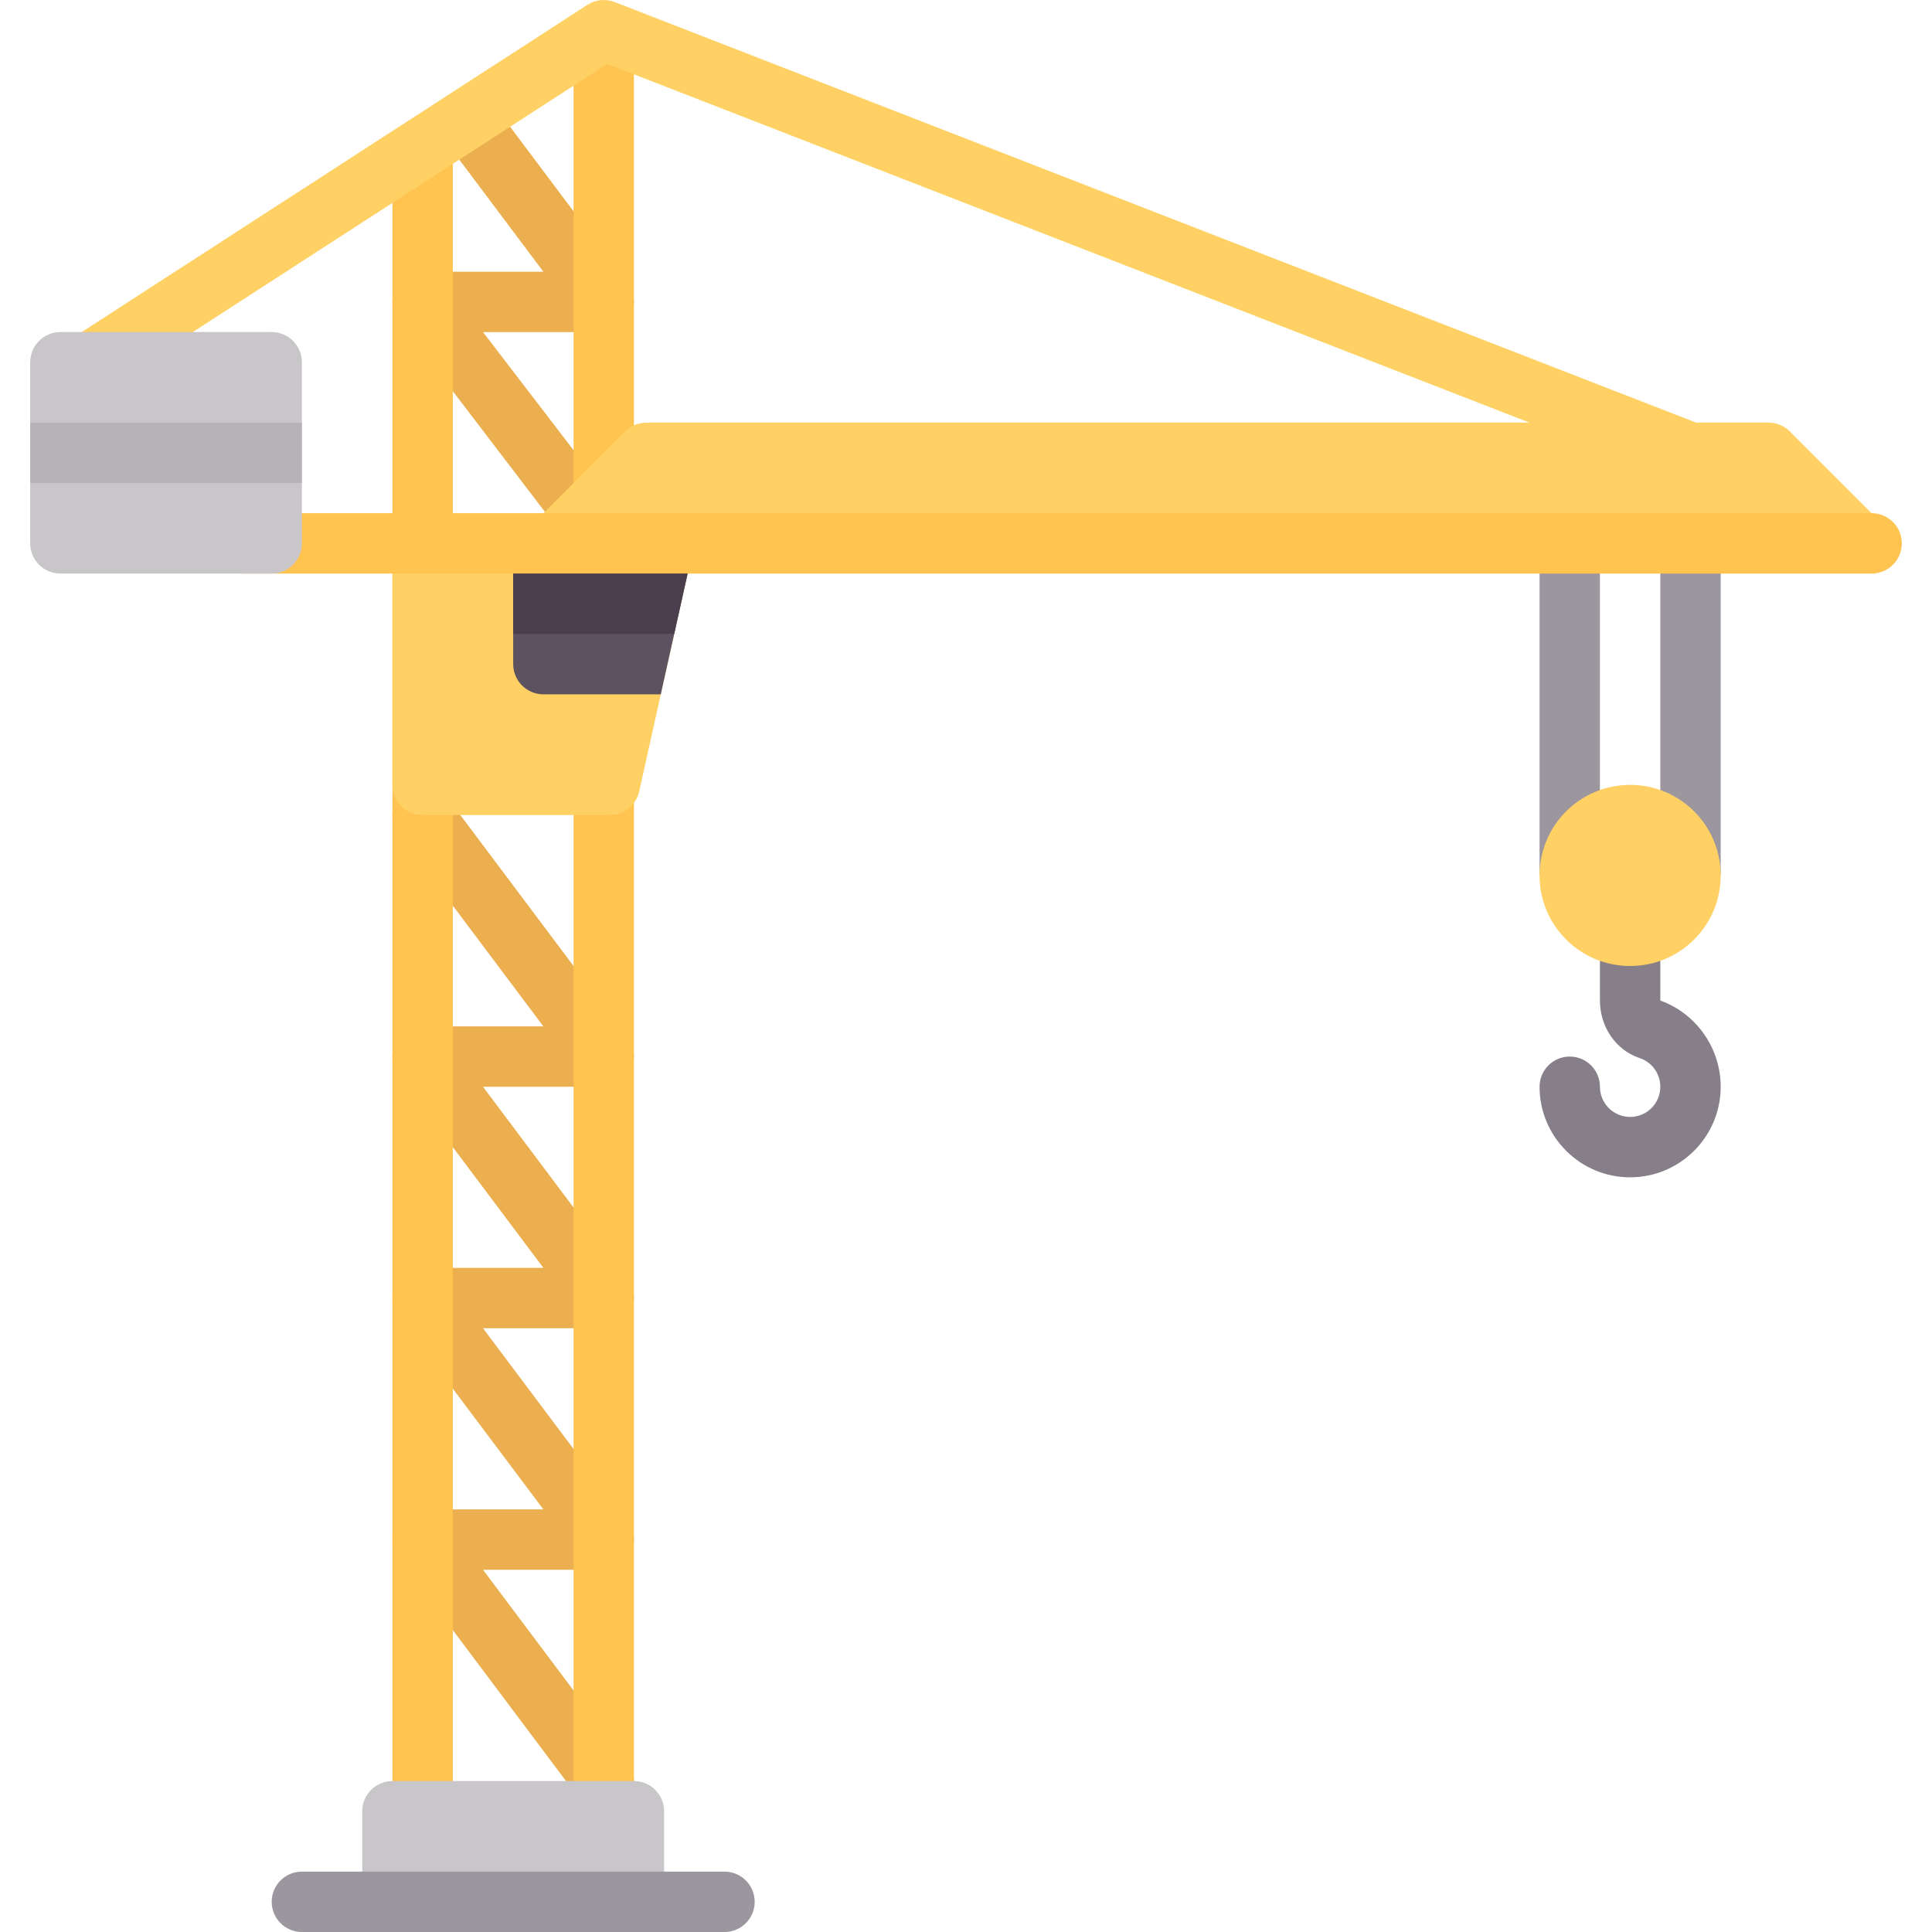 <?xml version="1.0" encoding="iso-8859-1"?>
<!-- Generator: Adobe Illustrator 19.0.0, SVG Export Plug-In . SVG Version: 6.00 Build 0)  -->
<svg version="1.1" id="Capa_1" xmlns="http://www.w3.org/2000/svg" xmlns:xlink="http://www.w3.org/1999/xlink" x="0px" y="0px"
	 viewBox="0 0 512 512" style="enable-background:new 0 0 512 512;" xml:space="preserve">
<path style="fill:#867E88;" d="M440,265.162v-17.16h-16v17.16c0,7.008,4.234,13.137,10.547,15.25
	c3.258,1.094,5.453,4.145,5.453,7.59c0,4.41-3.586,8-8,8c-4.414,0-8-3.59-8-8c0-4.418-3.578-8-8-8c-4.422,0-8,3.582-8,8
	c0,13.234,10.766,24,24,24c13.234,0,24-10.766,24-24C456,277.67,449.421,268.522,440,265.162z"/>
<g>
	<rect x="407.998" y="143.999" style="fill:#9C969E;" width="16" height="87.999"/>
	<rect x="439.998" y="143.999" style="fill:#9C969E;" width="16" height="87.999"/>
</g>
<g>
	<path style="fill:#EBAF50;" d="M158.408,148.803c-2.438,0-4.836-1.105-6.406-3.199l-46.398-60.801
		c-1.82-2.426-2.109-5.668-0.758-8.379c1.359-2.711,4.125-4.422,7.156-4.422h32l-26.383-35.172
		c-2.656-3.535-1.938-8.551,1.602-11.199c3.523-2.664,8.547-1.938,11.195,1.598L166.4,75.202c1.82,2.426,2.109,5.668,0.758,8.379
		c-1.359,2.711-4.125,4.422-7.156,4.422h-32l36.797,48c2.656,3.535,1.938,8.551-1.602,11.199
		C161.759,148.283,160.08,148.803,158.408,148.803z"/>
	<path style="fill:#EBAF50;" d="M160.009,480c-2.438,0-4.836-1.105-6.406-3.199l-48-64c-1.82-2.426-2.109-5.668-0.758-8.379
		c1.359-2.711,4.125-4.422,7.156-4.422h32l-38.398-51.199c-1.82-2.426-2.109-5.668-0.758-8.379c1.359-2.711,4.125-4.422,7.156-4.422
		h32l-38.398-51.199c-1.82-2.426-2.109-5.668-0.758-8.379c1.359-2.711,4.125-4.422,7.156-4.422h32l-38.398-51.199
		c-2.656-3.535-1.938-8.551,1.602-11.199c3.531-2.664,8.547-1.938,11.195,1.598l48,64c1.82,2.426,2.109,5.668,0.758,8.379
		c-1.359,2.711-4.125,4.422-7.156,4.422h-32l38.398,51.199c1.82,2.426,2.109,5.668,0.758,8.379
		c-1.359,2.711-4.125,4.422-7.156,4.422h-32l38.398,51.199c1.82,2.426,2.109,5.668,0.758,8.379
		c-1.359,2.711-4.125,4.422-7.156,4.422h-32l38.398,51.199c2.656,3.535,1.938,8.551-1.602,11.199
		C163.361,479.482,161.681,480,160.009,480z"/>
</g>
<g>
	<rect x="104" y="40" style="fill:#FFC350;" width="16" height="439.997"/>
	<rect x="152" y="16" style="fill:#FFC350;" width="16" height="463.997"/>
</g>
<path style="fill:#C9C6CA;" d="M96.002,480v24h80v-24c0-4.418-3.582-8-8-8h-64C99.583,472.001,96.002,475.583,96.002,480z"/>
<g>
	<path style="fill:#FFD164;" d="M448,128.007c-0.969,0-1.945-0.176-2.898-0.547L160.916,16.941L28.346,102.718
		c-3.703,2.398-8.656,1.336-11.063-2.367c-2.398-3.711-1.336-8.664,2.375-11.063L155.658,1.288c2.148-1.402,4.844-1.676,7.242-0.742
		l287.998,111.999c4.117,1.602,6.156,6.238,4.555,10.355C454.226,126.066,451.203,128.003,448,128.007z"/>
	<path style="fill:#FFD164;" d="M104.002,144.002v64c0,4.418,3.582,8,8,8h49.583c3.75,0,6.996-2.604,7.81-6.265l14.608-65.735
		H104.002z"/>
</g>
<path style="fill:#5D5360;" d="M182.224,152.002h-46.222v24c0,4.418,3.582,8,8,8h31.111L182.224,152.002z"/>
<circle style="fill:#FFD164;" cx="431.998" cy="231.999" r="24"/>
<path style="fill:#9C969E;" d="M192.002,512H80.002c-4.422,0-8-3.582-8-8s3.578-8,8-8h111.999c4.422,0,8,3.582,8,8
	S196.423,512,192.002,512z"/>
<path style="fill:#FFD164;" d="M468.686,112.003H171.315c-2.122,0-4.157,0.843-5.657,2.343l-29.657,29.657h367.998l-29.657-29.657
	C472.842,112.846,470.808,112.003,468.686,112.003z"/>
<path style="fill:#FFC350;" d="M64.002,152.002H496c4.418,0,8-3.582,8-8l0,0c0-4.418-3.582-8-8-8H64.002L64.002,152.002
	L64.002,152.002z"/>
<path style="fill:#C9C6CA;" d="M72.002,152.002h-56c-4.418,0-8-3.582-8-8v-48c0-4.418,3.582-8,8-8h56c4.418,0,8,3.582,8,8v48
	C80.002,148.42,76.42,152.002,72.002,152.002z"/>
<rect x="8.001" y="112" style="fill:#B7B2B8;" width="72" height="16"/>
<polygon style="fill:#4B3F4E;" points="182.224,152.002 136.002,152.002 136.002,168.002 178.668,168.002 "/>
<g>
</g>
<g>
</g>
<g>
</g>
<g>
</g>
<g>
</g>
<g>
</g>
<g>
</g>
<g>
</g>
<g>
</g>
<g>
</g>
<g>
</g>
<g>
</g>
<g>
</g>
<g>
</g>
<g>
</g>
</svg>
